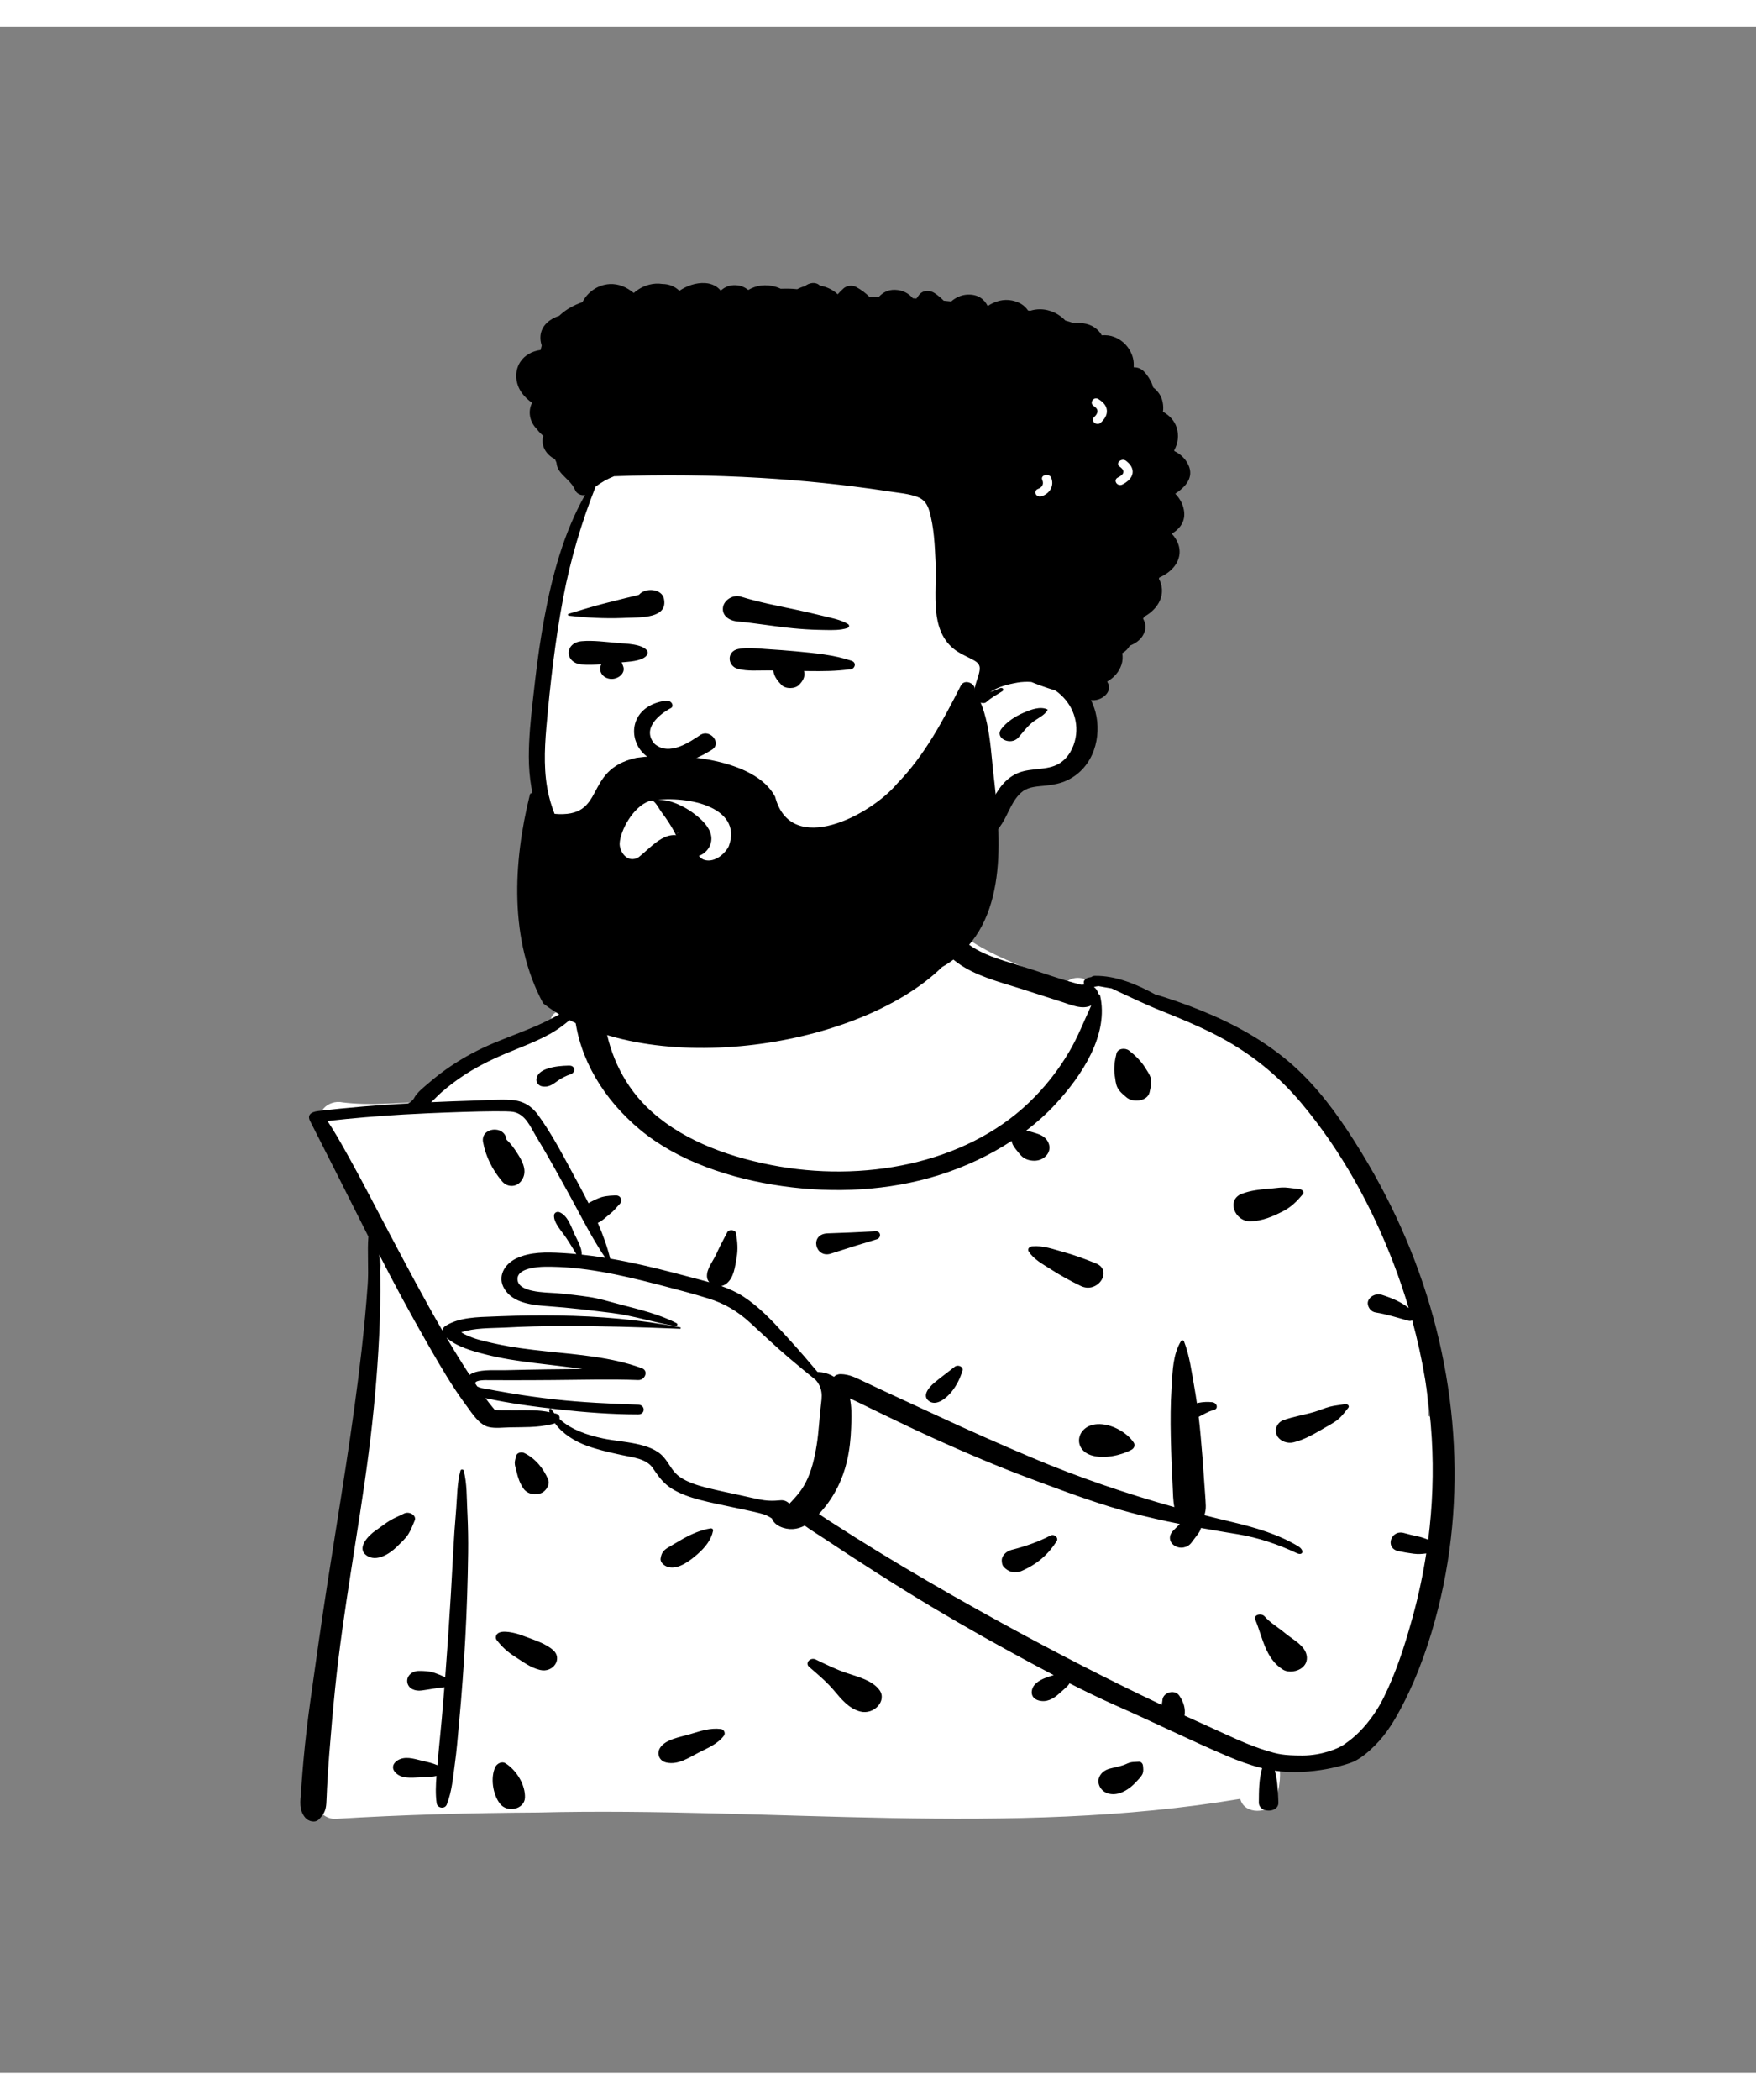 <svg width="400" height="478" viewBox="0 0 474 552" fill="none" xmlns="http://www.w3.org/2000/svg">
<rect x="0" y="0" width="474" height="552" fill="#808080" stroke="none"/>
<path fill-rule="evenodd" clip-rule="evenodd" d="M102.345 336.289C103.656 333.183 101.741 330.085 100.68 327.08C96.907 316.659 92.788 306.237 86.961 296.519C84.754 293.268 88.385 289.28 92.593 290.197C99.797 291.067 107.225 290.374 114.442 289.99C117.081 284.098 124.125 281.653 129.668 278.26C135.959 274.872 142.079 270.98 148.621 268.009C148.985 265.202 152.929 264.507 155.341 266.515C161.964 262.959 169.908 263.619 177.008 261.289C182.403 253.764 182.808 245.85 184.237 238.59C184.859 235.425 184.198 232.371 186.704 229.55C195.122 219.332 228.384 214.902 240.647 220.957C247.249 217.404 247.407 223.839 248.456 227.81C249.621 229.797 250.252 232.047 250.057 234.418C257.148 247.199 273.37 252.977 287.899 257.658C289.721 256.144 292.326 256.335 294.06 257.588C306.653 259.95 318.875 264.103 329.425 270.587C341.412 273.613 349.854 282.026 355.958 291.047C356.631 291.998 356.79 292.968 356.593 293.858C375.365 317.604 384.324 346.032 385.583 374.744C397.654 380.996 379.845 437.16 375.699 448.82C375.695 448.819 375.691 448.817 375.687 448.816C372.997 452.925 369.943 464.65 363.212 463.743C358.595 468.249 351.236 467.363 344.97 467.709C345.991 471.087 345.49 474.953 344.275 478.291C342.838 482.265 335.788 482.399 334.789 478.067C272.391 488.529 208.368 480.181 145.269 481.752C127.025 481.863 108.783 482.35 90.582 483.472C88.02 483.63 85.421 481.37 85.596 479.168C89.509 443.242 93.184 395.982 97.559 360.408C98.597 352.295 99.418 344.093 102.345 336.289Z" fill="white"/>
<path fill-rule="evenodd" clip-rule="evenodd" d="M247.427 223.175C247.248 222.754 246.519 222.81 246.505 223.283C246.218 233.384 249.132 245.728 258.498 252.551C263.306 256.053 269.663 257.656 275.501 259.498L276.159 259.708L286.473 263.023C289.208 263.903 292.159 265.256 294.575 264.013C292.62 268.197 290.979 272.497 288.597 276.529C285.633 281.549 282.05 286.142 277.663 290.319C260.286 306.868 232.785 311.916 208.106 307.067C195.398 304.57 183.032 299.838 174.362 291.207C167.772 284.646 163.987 275.841 163.094 267.155C163.355 267.191 163.629 267.19 163.909 267.137C167.032 266.549 170.184 265.104 172.932 263.688L173.197 263.551C175.84 262.178 178.596 260.604 180.493 258.47C181.749 257.057 183.036 254.047 184.355 249.438C184.894 246.84 185.399 241.665 185.312 239.039C185.304 238.791 184.031 238.645 183.894 238.903C182.717 241.132 182.337 246.03 181.428 248.35L181.245 248.814C180.275 251.237 179.443 254.187 177.431 256.146C173.655 259.824 167.957 261.381 162.871 263.225C162.506 259.068 154.812 259.165 154.909 263.501C154.915 263.736 154.927 263.97 154.936 264.204C154.33 264.492 153.746 264.822 153.2 265.139L152.668 265.451C150.654 266.634 148.624 267.757 146.479 268.761C142.326 270.703 137.929 272.243 133.674 274.007C129.369 275.791 125.343 277.916 121.584 280.46C119.818 281.655 118.126 282.927 116.52 284.279L116.084 284.65C114.556 285.963 112.567 287.432 111.696 289.158C111.504 289.539 110.543 290.424 110.021 290.454C101.936 290.911 93.869 291.557 85.835 292.525C83.755 292.776 82.933 293.701 83.702 295.197C86.344 300.338 96.687 320.87 99.437 326.381C99.116 330.429 99.55 335.194 99.26 339.243C98.837 345.152 98.282 351.059 97.618 356.951C95.24 378.029 91.634 399.004 88.376 419.99C86.745 430.493 85.259 441.011 83.791 451.532C83.05 456.848 82.421 462.17 81.937 467.509C81.736 469.734 81.553 471.96 81.392 474.188L81.253 476.163C81.061 478.649 80.62 481.023 82.403 483.157C83.211 484.125 85.057 484.67 86.12 483.571C87.456 482.188 87.952 481.156 88.08 479.34C88.177 477.95 88.201 476.553 88.274 475.162C88.433 472.146 88.632 469.132 88.866 466.119C89.332 460.096 89.864 454.074 90.48 448.062C92.64 426.978 96.746 406.053 99.478 385.022C100.854 374.419 101.832 363.796 102.35 353.134C102.609 347.81 102.703 342.487 102.642 337.158C102.619 335.167 102.51 333.186 102.352 331.209C106.444 339.232 110.747 347.178 115.245 355.018L116.311 356.874C119.161 361.83 122.088 366.804 125.514 371.475L126.103 372.272C127.491 374.169 129.387 377.161 131.918 377.76C133.681 378.177 135.835 377.883 137.643 377.853C139.437 377.824 141.232 377.817 143.025 377.755C145.036 377.685 146.954 377.457 148.897 377.005C149.22 376.93 149.526 376.849 149.804 376.745C151.762 379.509 155.088 381.615 158.489 382.842C161.213 383.825 164.069 384.498 166.929 385.122L167.938 385.34C171.004 386 174.511 386.313 176.24 388.868L176.642 389.46C177.928 391.345 179.161 393 181.289 394.352C183.579 395.807 186.292 396.722 188.995 397.434C191.763 398.163 194.595 398.721 197.405 399.319L198.171 399.483C200.026 399.883 201.898 400.251 203.742 400.687C204.529 400.873 205.33 401.064 206.102 401.294C207.005 401.561 207.662 401.98 208.375 402.435C209.016 404.367 211.755 405.416 214.008 405.282C215.191 405.211 216.252 404.865 217.217 404.357C218.902 405.595 220.758 406.704 222.476 407.851C224.881 409.457 227.296 411.052 229.725 412.632C234.732 415.889 239.777 419.102 244.874 422.253C253.923 427.845 263.166 433.181 272.568 438.319C276.488 440.461 280.435 442.6 284.42 444.688L283.995 444.824L283.151 445.099C281.157 445.742 278.935 446.78 278.549 448.787C278.243 450.379 279.273 451.477 281.095 451.671C283.26 451.902 284.945 450.582 286.293 449.322C286.888 448.766 287.554 448.25 288.124 447.678C288.356 447.444 288.535 447.175 288.692 446.892C292.625 448.892 296.6 450.825 300.638 452.632L301.648 453.081C311.661 457.5 321.407 462.341 331.505 466.634C334.139 467.754 337.351 468.965 340.698 469.792C339.81 472.763 339.824 476.025 339.801 479.041C339.78 481.98 345.192 481.966 345.078 479.041L345.023 477.628C344.924 475.253 344.763 472.788 344.11 470.476C353.973 471.888 363.827 468.82 365.661 467.899C367.686 466.883 369.524 465.257 371.054 463.748C374.327 460.52 376.599 456.649 378.614 452.756C382.931 444.418 385.989 435.505 388.225 426.592C396.469 393.729 392.923 358.556 379.536 327.054C376.191 319.183 372.242 311.486 367.717 304.067L367.155 303.15C362.64 295.813 357.621 288.505 351.246 282.262C344.606 275.759 336.415 270.702 327.496 266.776C323.144 264.861 318.666 263.2 314.088 261.729C313.353 261.492 312.613 261.28 311.871 261.078C307.101 258.454 301.312 255.944 295.521 256.042C295.128 256.048 294.809 256.177 294.571 256.371C294.292 256.413 294.013 256.465 293.733 256.535C293.116 256.689 292.464 257.273 292.553 257.873L292.583 258.072C292.599 258.169 292.62 258.264 292.655 258.355C292.448 258.382 292.245 258.425 292.046 258.483C286.505 257.133 281.054 255.068 275.647 253.402L274.415 253.027C269.887 251.657 265.241 250.315 261.527 247.605C257.831 244.909 255.052 241.416 253.043 237.641C250.568 232.989 249.46 227.95 247.427 223.175ZM136.497 468.504C135.4 467.799 134.102 468.617 133.692 469.489C132.344 472.349 133.01 476.795 134.91 479.324C136.878 481.945 141.59 480.911 141.704 477.736C141.823 474.426 139.593 470.493 136.497 468.504ZM125.165 389.507C125.066 389.135 124.397 389.139 124.297 389.507C123.383 392.864 123.405 396.479 123.137 399.921L123.106 400.303C122.784 404.098 122.513 407.904 122.321 411.706C121.942 419.187 121.49 426.668 120.983 434.143C120.731 437.85 120.462 441.556 120.174 445.261C119.274 444.828 118.346 444.448 117.385 444.112C115.945 443.61 114.542 443.552 112.995 443.566C111.11 443.582 109.691 445.013 109.94 446.606C110.212 448.341 111.983 449.085 113.821 448.837C115.857 448.562 117.902 448.136 119.958 447.96C119.729 450.825 119.493 453.689 119.242 456.551C118.909 460.341 118.476 464.126 118.171 467.917C118.142 468.279 118.111 468.641 118.078 469.004C116.853 468.454 115.551 468.172 114.075 467.826L113.691 467.733C111.549 467.202 109.258 466.468 107.275 467.711C105.942 468.547 105.676 469.922 106.78 471.024C108.454 472.697 110.931 472.372 113.243 472.287L114.487 472.248C115.66 472.208 116.741 472.143 117.825 471.888C117.626 474.358 117.521 476.837 117.872 479.271C118.062 480.586 120.068 480.931 120.6 479.589C121.987 476.082 122.274 472.3 122.781 468.627C123.255 465.197 123.544 461.741 123.854 458.295L123.948 457.262C124.647 449.681 125.206 442.096 125.614 434.499C126.022 426.903 126.267 419.309 126.365 411.706C126.41 408.254 126.343 404.79 126.187 401.338L126.137 400.303C125.957 396.753 126.083 392.986 125.165 389.507ZM308.516 469.063C308.462 468.578 308.012 467.976 307.342 468.051C306.725 468.12 306.089 468.087 305.479 468.175C304.673 468.29 304.025 468.701 303.275 468.959C302.057 469.38 300.73 469.597 299.48 469.941C297.135 470.586 295.858 472.716 296.829 474.705C297.85 476.796 300.415 477.271 302.632 476.393C304.38 475.702 305.682 474.596 306.857 473.317L307.19 472.952C307.696 472.403 308.271 471.789 308.483 471.123C308.69 470.475 308.588 469.723 308.516 469.063ZM194.607 459.233C191.686 458.879 189.192 459.74 186.49 460.552L186.27 460.618C183.52 461.437 179.507 462.004 178.098 464.433C177.248 465.898 177.908 467.843 179.909 468.277C183.079 468.963 185.92 466.964 188.541 465.618L188.679 465.548C191.208 464.269 193.819 463.194 195.434 460.989C195.865 460.4 195.491 459.341 194.607 459.233ZM296.55 258.816C297.719 259.042 298.889 259.242 300.058 259.435C304.504 261.491 308.819 263.625 313.409 265.457C318.28 267.401 323.132 269.409 327.758 271.76C337.104 276.512 344.809 282.689 351.175 290.261C362.172 303.341 370.352 318.425 376.207 333.73C377.711 337.662 379.057 341.639 380.248 345.648C378.143 343.968 375.65 342.935 372.855 342.05C371.67 341.675 370.196 342.31 369.595 343.195C369.325 343.592 369.173 343.986 369.201 344.452C369.263 345.481 370.039 346.65 371.32 346.854C374.306 347.329 377.21 348.254 380.089 349.067C380.526 349.191 380.901 349.144 381.201 348.999C384.059 359.448 385.848 370.112 386.481 380.84C387.017 389.923 386.686 399.077 385.52 408.147C384.625 407.799 383.748 407.474 382.766 407.276C381.492 407.021 380.239 406.709 378.997 406.358C375.411 405.343 373.775 410.452 377.44 411.23C378.804 411.52 380.177 411.761 381.567 411.937C382.778 412.09 383.849 412.022 384.991 411.862C384.119 417.52 382.927 423.138 381.409 428.676L381.074 429.887C379.102 436.96 376.804 444.099 373.481 450.783C371.851 454.062 369.692 457.176 367.027 459.91C365.718 461.254 364.265 462.406 362.68 463.498C361.361 464.407 356.876 466.378 351.564 466.378C346.253 466.378 344.815 465.945 342.135 465.149C336.836 463.575 331.804 461.062 326.834 458.823L326.32 458.593C324.122 457.612 321.933 456.616 319.75 455.612C320.025 453.691 319.543 452.077 318.383 450.303C317.129 448.383 314.022 449.339 313.791 451.302L313.784 451.378C313.749 451.82 313.663 452.271 313.556 452.721C298.956 445.819 284.665 438.434 270.601 430.739C261.542 425.781 252.58 420.676 243.748 415.421C239.333 412.794 234.957 410.12 230.624 407.394C228.354 405.966 226.094 404.526 223.845 403.074C222.908 402.469 221.99 401.834 221.051 401.225C221.279 400.979 221.502 400.733 221.717 400.49C225.223 396.529 227.497 391.808 228.63 386.937C229.315 383.998 229.645 380.947 229.746 377.95L229.79 376.648C229.859 374.452 229.877 372.155 229.408 370.028C230.046 370.33 230.698 370.627 231.348 370.945C233.679 372.084 236.012 373.221 238.349 374.353C243.029 376.618 247.723 378.858 252.476 381.007C260.967 384.845 269.54 388.497 278.346 391.769L282.63 393.363C290.066 396.123 297.563 398.833 305.294 400.885C309.655 402.042 314.048 403.031 318.472 403.913L316.683 405.722C315.47 406.948 315.449 408.707 316.999 409.739C318.522 410.754 320.567 410.331 321.582 408.984L323.433 406.528C323.828 406.003 324.053 405.511 324.18 404.993C326.218 405.36 328.26 405.714 330.309 406.055L334.181 406.693C339.711 407.614 345.072 409.438 350.015 411.772C351.733 412.583 352.212 411.007 350.391 409.909C345.068 406.697 338.859 404.88 332.452 403.355L332.137 403.28C329.787 402.725 327.441 402.146 325.1 401.546C325.357 400.742 325.506 399.908 325.476 398.989C325.41 396.94 325.2 394.884 325.074 392.837C324.81 388.541 324.472 384.258 324.077 379.97C323.925 378.318 323.754 376.661 323.56 375.006C324.815 374.425 325.898 373.654 327.298 373.274L327.534 373.215C329.031 372.867 328.526 371.202 327.196 371.06C325.991 370.931 324.793 370.99 323.605 371.21C323.421 371.245 323.247 371.283 323.081 371.327C322.863 369.793 322.621 368.264 322.346 366.744C321.618 362.726 321.104 358.493 319.59 354.632C319.478 354.346 318.986 354.244 318.804 354.544C316.601 358.159 316.525 362.594 316.277 366.62L316.246 367.101C315.953 371.493 315.937 375.929 316.031 380.327C316.128 384.86 316.308 389.381 316.543 393.909C316.638 395.733 316.634 397.625 316.994 399.369C303.889 395.692 291.016 391.292 278.676 386.081C269.972 382.406 261.343 378.583 252.812 374.617C248.538 372.63 244.243 370.675 239.974 368.68C238.478 367.981 236.983 367.28 235.489 366.578L233.248 365.523C231.15 364.536 229.4 363.553 226.958 363.484C226.229 363.463 225.576 363.757 225.113 364.203C223.8 363.4 222.283 362.906 220.691 362.918C218.294 360.061 215.861 357.227 213.33 354.456L211.461 352.403C208.226 348.863 204.799 345.268 200.673 342.573C198.832 341.371 196.806 340.469 194.694 339.724C195.191 339.619 195.678 339.408 196.111 339.061C198.129 337.447 198.407 334.449 198.816 332.196C199.241 329.86 199.077 327.769 198.657 325.441C198.494 324.536 196.758 324.348 196.334 325.179C195.44 326.931 194.494 328.611 193.681 330.383L193.442 330.917C192.569 332.912 190.711 335.011 190.833 337.175C190.867 337.768 191.097 338.284 191.453 338.7C189.68 338.192 187.881 337.739 186.111 337.267C180.537 335.78 174.943 334.336 169.262 333.183C167.75 332.876 166.23 332.592 164.705 332.33C163.905 329.055 162.74 325.84 161.367 322.683C162.667 322.108 163.509 321.144 164.629 320.287C165.677 319.484 166.397 318.506 167.292 317.585C168.106 316.746 167.648 315.231 166.185 315.28L165.771 315.295C164.255 315.356 162.788 315.491 161.413 316.101L160.924 316.319C160.252 316.62 159.517 316.965 158.863 317.372C158.007 315.673 157.117 313.99 156.218 312.324L155.05 310.169C152.024 304.562 149.007 298.742 145.208 293.521C143.519 291.2 141.271 289.75 138.045 289.526C134.722 289.295 131.268 289.593 127.942 289.696C124.085 289.815 120.23 289.956 116.377 290.131C117.364 289.238 118.266 288.244 119.257 287.388C120.904 285.967 122.643 284.621 124.472 283.376C128.091 280.912 132.07 278.883 136.202 277.135C140.336 275.387 144.591 273.863 148.472 271.703C150.927 270.336 153.122 268.617 155.124 266.756C156.385 278.491 162.951 289.393 172.816 297.584C183.062 306.091 197.221 310.765 211.072 312.753C225.2 314.781 239.946 314.036 253.461 309.799C260.43 307.613 267.113 304.491 273.074 300.576C273.139 300.916 273.218 301.253 273.373 301.569C273.58 301.995 273.835 302.357 274.126 302.731L274.646 303.386C274.973 303.798 275.307 304.207 275.679 304.589C276.58 305.515 277.857 305.921 279.231 305.916C281.864 305.909 283.858 303.681 283.149 301.478C282.704 300.094 281.751 299.261 280.264 298.719C279.794 298.547 279.315 298.404 278.833 298.263L278.472 298.157C277.985 298.013 277.501 297.876 277 297.796C279.823 295.647 282.441 293.309 284.786 290.786C292.141 282.875 299.396 271.795 296.937 261.288C296.894 261.108 296.706 260.994 296.503 260.966C296.36 260.228 295.906 259.515 295.283 259.035C295.702 258.94 296.125 258.867 296.55 258.816ZM220.176 440.474C218.719 439.775 217.215 441.436 218.398 442.462L220.166 443.988C221.806 445.41 223.403 446.848 224.807 448.469L225.147 448.865C227.042 451.09 229.063 453.668 232.168 454.5C235.924 455.506 239.534 451.557 237.359 448.673C235.459 446.153 231.8 445.202 228.645 444.16C225.661 443.174 222.966 441.812 220.176 440.474ZM341.347 428.842C340.491 427.876 338.259 428.385 338.844 429.753C340.743 434.196 341.517 440.254 346.313 443.205C347.86 444.157 350.291 443.719 351.564 442.62C353.012 441.371 353.07 439.612 352.242 438.088C351.232 436.23 348.749 434.882 347.008 433.466L346.852 433.337C344.98 431.767 342.954 430.659 341.347 428.842ZM140.904 433.955C139.376 433.387 135.395 432.283 134.215 433.59C134.16 433.638 134.113 433.69 134.075 433.748C133.786 434.182 133.743 434.794 134.075 435.225C135.45 437.008 136.882 438.339 138.836 439.608L139.056 439.748C141.184 441.098 143.183 442.684 145.776 443.293C149.369 444.137 151.88 440.254 149.356 437.986C147.322 436.16 144.218 435.211 141.524 434.193L140.904 433.955ZM285.225 408.57C285.826 407.633 284.598 406.483 283.485 407.069C280.312 408.743 276.616 409.998 273.051 410.9C271.609 411.265 270.308 412.527 270.415 413.889L270.432 414.095C270.474 414.576 270.551 415.053 270.905 415.453C272.146 416.854 273.922 417.394 275.819 416.565C280.045 414.717 282.938 412.137 285.225 408.57ZM192.479 405.731C192.556 405.337 192.222 405.032 191.757 405.108C189.076 405.547 186.599 406.665 184.296 407.949C183.061 408.638 181.87 409.395 180.638 410.091C179.115 410.951 178.546 411.66 178.321 413.237C178.172 414.278 179.298 415.229 180.331 415.516C183.146 416.299 186.371 413.729 188.277 412.059L188.363 411.984C190.359 410.228 192.006 408.152 192.479 405.731ZM111.936 403.003C112.547 401.579 110.441 400.398 109.063 401.097C107.766 401.756 106.358 402.302 105.134 403.057C104.01 403.751 102.985 404.573 101.906 405.325L101.373 405.689C99.395 407.061 96.131 410.454 98.959 412.423C101.65 414.296 105.218 411.904 107.025 410.154L107.151 410.03C108.19 408.994 109.472 407.869 110.226 406.659C110.935 405.52 111.417 404.212 111.936 403.003ZM138.478 292.73C141.849 293.295 143.223 296.886 144.642 299.226C147.992 304.75 151.073 310.374 154.168 316.006C155.12 317.739 156.048 319.484 156.984 321.227C157.041 321.363 157.114 321.498 157.201 321.63C159.118 325.193 161.092 328.732 163.4 332.113C161.288 331.772 159.165 331.481 157.034 331.252C157.142 329.52 155.768 327.203 155.088 325.745L155.032 325.623C154.184 323.755 153.296 320.812 151.115 319.843C150.388 319.52 149.61 319.924 149.555 320.615C149.389 322.671 151.72 325.024 152.859 326.769C153.548 327.825 154.219 328.885 154.873 329.957C155.119 330.358 155.323 330.753 155.575 331.106C154.476 331.004 153.376 330.912 152.273 330.846L151.554 330.803C147.464 330.57 143.12 330.504 139.424 332.245C135.996 333.859 134.243 337.305 136.127 340.443C138.474 344.353 143.641 344.871 148.185 345.188C153.86 345.583 159.549 346.296 165.184 346.992C171.013 347.711 176.502 349.565 182.244 350.518C182.778 350.607 183.111 350.004 182.621 349.747C178.092 347.368 172.585 346.058 167.521 344.725L167.111 344.616C164.365 343.888 161.68 343.057 158.838 342.644C156.08 342.243 153.304 341.918 150.522 341.671L150.252 341.649C147.189 341.428 139.374 341.504 139.704 337.59C139.923 334.999 144.802 334.552 147.029 334.521C157.241 334.38 167.526 336.719 177.231 339.225L179.398 339.786C183.372 340.817 187.351 341.879 191.251 343.089C195.669 344.459 199.151 346.596 202.369 349.521C205.937 352.764 209.393 356.081 213.095 359.214C215.429 361.19 217.793 363.131 220.175 365.055C220.714 365.657 221.144 366.311 221.443 367.16C221.947 368.593 221.831 369.926 221.64 371.399C221.161 375.118 221.055 378.876 220.453 382.583C219.896 386.018 219.117 389.579 217.464 392.765C216.809 394.027 215.958 395.267 214.988 396.375L214.205 397.253C213.863 397.635 213.482 398.052 213.081 398.445C212.493 397.826 211.641 397.423 210.652 397.523C208.55 397.737 206.897 397.686 204.834 397.269C203.238 396.947 201.654 396.569 200.065 396.219C196.944 395.532 193.794 394.907 190.705 394.118L190.174 393.98C187.872 393.371 185.57 392.608 183.654 391.325C181.428 389.835 180.743 387.685 179.094 385.826C175.573 381.856 167.965 381.939 162.814 380.851C158.436 379.928 154.223 378.47 151.193 375.729L151.016 375.565C151.151 375.076 150.933 374.524 150.406 374.271L150.291 374.216C150.086 374.117 149.865 374.076 149.648 374.08C149.367 373.723 149.096 373.355 148.849 372.963C148.646 372.64 148.139 372.878 148.206 373.197C148.245 373.387 148.3 373.573 148.352 373.759C145.418 373.108 142.195 373.232 139.215 373.234L135.348 373.222C134.679 373.215 133.682 373.186 133.593 373.152L133.502 373.117C133.261 373.026 133.603 373.176 133.435 372.983C133.249 372.77 133.067 372.555 132.888 372.337C132.247 371.564 131.641 370.766 131.046 369.962C137.522 371.385 144.23 372.271 150.841 373.01C157.935 373.803 165.121 374.353 172.278 374.359C174.251 374.361 174.233 371.79 172.278 371.726C164.7 371.476 157.161 371.13 149.634 370.292C145.742 369.858 141.865 369.314 138.011 368.678C136.523 368.432 135.038 368.172 133.557 367.897L132.447 367.687C131.751 367.555 129.783 367.363 128.823 366.808C128.635 366.528 128.446 366.249 128.259 365.969C128.351 364.988 131.242 365.12 131.919 365.118C133.841 365.115 135.763 365.128 137.685 365.133C141.528 365.142 145.371 365.114 149.214 365.087C156.894 365.033 164.602 364.802 172.275 365.085C174.137 365.153 175.116 362.575 173.275 361.897C165.148 358.903 156.126 358.252 147.448 357.332C142.884 356.848 138.318 356.289 133.857 355.31L132.754 355.068C129.952 354.448 126.857 353.691 124.497 352.214C128.044 350.976 132.453 351.118 136.13 350.942L136.411 350.928C141.56 350.655 146.717 350.516 151.875 350.509C162.429 350.497 172.987 350.819 183.529 351.251C183.794 351.262 183.848 350.901 183.591 350.853C172.756 348.813 161.743 347.83 150.654 347.679C145.49 347.608 140.323 347.671 135.163 347.868L133.27 347.944C128.87 348.107 123.988 348.151 120.308 350.444C119.746 350.793 119.451 351.239 119.404 351.711C114.468 343.22 109.908 334.55 105.331 325.939C101.772 319.243 98.346 312.491 94.657 305.847L93.463 303.697C91.864 300.829 90.226 297.961 88.407 295.197C95.209 294.413 102.049 293.868 108.892 293.451C115.128 293.07 135.476 292.228 138.478 292.73ZM141.49 384.764C140.714 384.392 139.526 384.696 139.334 385.521C139.192 386.136 138.949 386.818 138.949 387.447C138.949 388.2 139.261 389.018 139.428 389.755C139.811 391.45 140.282 392.827 141.28 394.336C141.905 395.281 143.166 395.922 144.434 395.897C145.438 395.877 146.327 395.644 147.016 394.974C147.841 394.17 148.408 392.989 147.955 391.907C146.77 389.073 144.59 386.25 141.49 384.764ZM306.011 381.937C304.196 379.194 299.894 376.742 296.139 376.985C290.502 377.349 289.352 383.9 294.81 385.463C298.072 386.397 302.561 385.438 305.415 383.9C306.184 383.486 306.466 382.625 306.011 381.937ZM363.951 372.565C364.363 372.048 363.682 371.457 363.067 371.573C361.705 371.831 360.236 371.944 358.902 372.295C357.535 372.653 356.213 373.248 354.859 373.658C352.023 374.515 348.995 374.945 346.25 375.98C345.153 376.393 344.291 377.764 344.392 378.775L344.418 379.011C344.479 379.513 344.579 379.951 344.904 380.409C345.778 381.64 347.508 382.276 349.141 381.897C352.171 381.195 355.131 379.39 357.714 377.891L358.192 377.618C359.32 376.976 360.534 376.305 361.443 375.479C362.393 374.617 363.173 373.541 363.951 372.565ZM259.805 362.587C260.154 361.503 258.592 360.787 257.681 361.52C255.861 362.983 253.958 364.34 252.175 365.84L252.055 365.942C250.779 367.049 248.922 369.182 250.582 370.615C252.709 372.45 255.671 369.727 256.812 368.307C258.26 366.507 259.128 364.693 259.805 362.587ZM120.524 353.626C123.224 356.094 127.384 357.229 131.047 358.169C135.39 359.282 139.864 359.948 144.343 360.495C148.672 361.024 152.966 361.497 157.226 362.103C154.004 362.138 150.782 362.158 147.568 362.208C143.86 362.266 140.155 362.335 136.449 362.428C133.75 362.496 130.583 362.176 128.018 363.042C127.556 363.198 127.124 363.414 126.747 363.676C124.59 360.368 122.524 357.013 120.524 353.626ZM287.067 330.547C284.249 329.775 281.599 328.75 278.611 329.016C277.817 329.086 277.249 329.753 277.682 330.412C279.098 332.562 281.4 333.776 283.666 335.214L283.866 335.342C286.347 336.934 289.01 338.385 291.708 339.691C296.352 341.94 300.514 335.503 295.824 333.614C293.002 332.478 290.037 331.362 287.067 330.547ZM236.329 324.959C232.018 325.203 227.709 325.37 223.392 325.52C218.391 325.695 220.072 332.335 224.25 330.991C228.376 329.663 232.503 328.352 236.667 327.114C237.935 326.737 237.833 324.94 236.409 324.956L236.329 324.959ZM346.912 313.145C345.795 313.078 344.668 313.288 343.549 313.382L342.358 313.482C339.903 313.692 337.602 313.952 335.261 314.814C330.941 316.405 333.261 322.397 337.597 322.26C340.802 322.158 343.543 320.97 346.249 319.587C348.615 318.379 350.065 316.866 351.663 314.968C352.192 314.34 351.455 313.635 350.734 313.572C349.465 313.46 348.182 313.222 346.912 313.145ZM130.392 300.908C131.107 304.757 132.881 308.365 135.554 311.505C136.898 313.083 139.257 313.143 140.588 311.505C142.472 309.188 141.31 306.533 139.891 304.308L139.472 303.656C138.836 302.679 137.86 301.254 136.745 300.269L136.727 300.169C136.129 296.139 129.656 296.943 130.392 300.908ZM304.777 276.208C303.702 275.372 301.722 275.623 301.374 276.983C300.885 278.887 300.588 281.033 300.908 282.965C301.081 284.013 301.146 285.189 301.624 286.165C302.137 287.215 303.124 288.022 304.054 288.812C305.911 290.387 309.825 289.866 310.322 287.384L310.386 287.079C310.636 285.904 310.956 284.649 310.585 283.484C310.306 282.606 309.681 281.71 309.164 280.895L309.055 280.721C308.019 279.057 306.405 277.472 304.777 276.208ZM153.693 280.259L153.304 280.262C150.304 280.314 144.819 280.944 144.79 284.143C144.783 284.897 145.43 285.678 146.298 285.852C148.091 286.211 149.25 285.296 150.528 284.372C151.573 283.617 152.792 283.014 154.057 282.58C155.424 282.11 155.335 280.257 153.693 280.259Z" fill="black"/>
<path fill-rule="evenodd" clip-rule="evenodd" d="M148.511 155.577C150.06 144.911 154.925 133.587 160.042 123.643C171.548 102.62 197.888 99.725 221.5 95.391C244.801 92.463 269.476 89.82 292.426 95.661C305.327 98.388 310.367 111.649 308.33 122.113C307.168 128.633 303.729 134.805 300.796 140.848C294.967 153.258 291.268 166.545 291.262 179.982C291.662 188.763 293.098 198.785 281.405 202.504C270.278 207.279 269.338 220.223 255.406 227.567C249.772 237.415 234.426 238.282 223.38 240.566C216.399 241.719 209.339 242.568 202.26 243.116C181.762 245.383 165.364 240.257 154.634 224.499C147.454 214.909 142.107 203.836 143.428 192.214C144.743 179.974 146.935 167.8 148.511 155.577Z" fill="white"/>
<path fill-rule="evenodd" clip-rule="evenodd" d="M221.323 69.84C220.153 68.696 218.351 69.088 217.257 69.993C216.545 70.174 215.854 70.444 215.203 70.8C213.73 70.637 212.186 70.637 210.741 70.683C210.391 70.513 210.015 70.362 209.606 70.233C206.685 69.311 204.099 69.779 201.965 71.013C200.938 70.174 199.641 69.647 197.984 69.727C196.505 69.798 195.451 70.399 194.547 71.19C193.647 70.069 192.19 69.269 190.376 69.158C187.84 69.002 185.403 69.88 183.383 71.239C182.205 70.073 180.601 69.404 178.812 69.397C177.636 69.213 176.394 69.285 175.272 69.578C173.643 70.002 172.213 70.798 171.074 71.83C169.271 70.341 167.065 69.269 164.522 69.426C161.23 69.631 158.501 71.72 157.232 74.291C155.004 75.061 152.947 76.159 151.228 77.726C151.136 77.808 151.049 77.895 150.957 77.981C150.031 78.276 149.159 78.694 148.391 79.245C145.958 80.992 145.416 83.519 146.221 85.996C146.108 86.393 146.012 86.796 145.925 87.199C143.647 87.498 141.577 88.632 140.4 90.48C138.79 93.015 139.107 96.356 140.851 98.776C141.601 99.817 142.553 100.694 143.622 101.461C142.413 103.83 142.993 106.658 144.942 108.574C145.417 109.235 146 109.831 146.655 110.371C145.932 112.82 147.219 115.348 149.789 116.657L150.009 117.132C150.046 117.21 150.084 117.289 150.122 117.367C150.151 117.468 150.186 117.565 150.22 117.663C150.282 118.533 150.614 119.386 151.272 120.189C152.62 121.837 154.291 122.911 155.177 124.833L155.266 125.035C155.646 125.945 156.877 126.587 157.925 126.306C152.105 136.619 149.054 148.095 146.96 159.341C145.915 164.951 145.109 170.581 144.456 176.232L143.814 181.86C143.251 186.863 142.749 191.882 142.745 196.9C142.737 208.254 146.501 219.175 154.579 228.21C162.219 236.75 173.03 242.94 185.243 245.378C197.852 247.891 212.644 246.901 223.951 241.147C227.285 239.455 224.364 235.386 220.972 236.747C214.551 239.325 208.025 241.241 200.906 241.669C193.967 242.09 187.012 241.341 180.432 239.383C169.546 236.139 160.283 229.344 154.328 220.882C151.395 216.712 149.271 212.186 148.14 207.404C146.733 201.444 146.945 195.283 147.462 189.246L147.498 188.835C148.52 177.204 149.868 165.502 152.046 153.987C153.971 143.804 156.932 133.828 160.775 124.072C162.28 122.929 163.964 121.982 165.767 121.264C178.963 120.788 192.183 120.927 205.363 121.713C216.603 122.387 227.788 123.528 238.889 125.191L240.078 125.371C242.536 125.749 245.265 125.965 247.58 126.819C249.566 127.553 250.372 128.965 250.872 130.7C252.133 135.089 252.325 139.893 252.537 144.394C252.746 148.794 252.274 153.231 252.683 157.616C253.03 161.285 254.119 165.041 257.269 167.695C258.917 169.084 260.945 169.844 262.848 170.899C264.079 171.58 264.6 172.282 264.442 173.542C264.099 176.3 261.525 179.775 264.417 182.137C264.926 182.551 265.806 182.605 266.307 182.137C267.5 181.018 269.148 180.164 270.563 179.26C271.155 178.886 270.663 178.159 269.991 178.418C269.106 178.76 268.205 179.163 267.283 179.516C269.319 178.069 272.215 177.359 274.627 176.938C275.841 176.729 277.118 176.668 278.382 176.765C279.317 177.15 280.272 177.507 281.228 177.856C282.442 178.296 283.669 178.695 284.904 179.073C289.189 182.087 291.233 186.988 290.341 191.781C289.852 194.427 288.438 197.304 285.772 198.849C282.613 200.678 278.382 199.893 274.969 201.251C271.773 202.521 269.828 205.089 268.372 207.746L267.765 208.853C266.413 211.302 265.024 213.687 263.177 215.916C261.041 218.498 258.425 220.817 255.571 222.808C254.186 223.772 252.71 224.639 251.185 225.429L250.768 225.642C249.224 226.424 248.119 227.169 248.014 228.821C247.981 229.398 248.402 229.923 248.945 230.222C251.281 231.5 253.606 229.902 255.55 228.785C257.649 227.583 259.656 226.229 261.512 224.753C265.042 221.952 268.097 218.624 270.446 215.012C272.236 212.262 273.254 208.391 276.083 206.259C277.81 204.959 280.251 204.949 282.409 204.711C284.416 204.488 286.314 204.128 288.1 203.274C295.364 199.792 297.417 191.363 295.694 184.849C295.402 183.75 294.993 182.681 294.488 181.651C297.192 182.04 300.229 179.628 299.132 177.193C299.049 177.01 298.953 176.837 298.861 176.661C300.643 175.649 302.049 174.115 302.716 172.109C303.058 171.072 303.108 170.024 302.929 169.012C303.793 168.512 304.506 167.824 304.965 166.978C306.401 166.405 307.673 165.549 308.433 164.325C309.484 162.635 309.351 161.08 308.549 159.679C308.662 159.503 308.771 159.323 308.875 159.139C311.817 157.53 313.869 154.757 313.636 151.682C313.561 150.663 313.269 149.745 312.818 148.917C312.856 148.812 312.893 148.704 312.926 148.6C315.388 147.519 317.424 145.745 318.15 143.375C318.876 140.991 318.021 138.615 316.31 136.785C318.814 135.205 320.32 132.998 319.406 129.659C319.035 128.302 318.288 127.067 317.278 126.026C317.283 125.994 317.291 125.962 317.299 125.929L317.533 125.772C320.624 123.668 322.401 120.986 320.504 117.687C319.653 116.204 318.438 115.17 317.011 114.489L316.94 114.295C317.963 112.405 318.309 110.305 317.604 108.098C317.028 106.28 315.664 104.832 313.92 103.871C314.036 103.057 314.02 102.189 313.832 101.249C313.519 99.662 312.605 98.275 311.27 97.292C311.22 97.083 311.157 96.878 311.086 96.673C310.636 95.416 309.793 94.052 308.817 93.04C308.011 92.201 307.11 91.894 306.008 91.862C306.075 91.088 306.029 90.303 305.846 89.507C305.282 87.052 303.471 84.743 300.789 83.695C299.687 83.267 298.527 83.141 297.409 83.245C296.457 81.517 294.601 80.264 292.318 79.994C291.43 79.886 290.603 79.893 289.844 79.991C289.414 79.817 288.968 79.663 288.5 79.522C288.192 79.429 287.879 79.342 287.566 79.256C286.51 78.125 285.121 77.221 283.498 76.678C281.624 76.048 279.717 76.112 278.027 76.641L277.489 76.544C276.646 75.284 275.303 74.308 273.237 73.865C270.892 73.365 268.485 74.063 266.641 75.335C266.632 75.335 266.624 75.335 266.611 75.331C265.647 73.469 263.999 72.173 261.233 72.263C259.51 72.321 257.953 73.059 256.752 74.111C256.084 74.038 255.416 73.973 254.745 73.909C254.035 73.192 253.247 72.523 252.375 71.921C250.948 70.934 249.091 71.014 248.039 72.403C247.81 72.706 247.597 73.012 247.384 73.318L246.42 73.26C245.285 71.939 243.737 71.046 241.618 70.974C239.673 70.906 238.288 71.727 237.232 72.875C236.373 72.857 235.509 72.843 234.646 72.832C233.64 71.827 232.455 70.942 231.103 70.207C230.068 69.645 228.541 69.836 227.702 70.585C227.136 71.094 226.608 71.626 226.118 72.176C224.854 70.953 223.147 70.148 221.323 69.84ZM282.734 184.183C280.785 183.225 278.165 184.262 276.279 185.076C273.98 186.066 271.698 187.56 270.291 189.433C268.376 191.982 272.878 194.042 274.894 191.755C276.133 190.347 277.122 188.929 278.624 187.697C279.997 186.566 281.987 185.81 282.776 184.32C282.805 184.269 282.797 184.212 282.734 184.183ZM281.365 122.303L281.329 122.213C280.775 120.905 283.193 120.341 283.742 121.638C284.575 123.605 283.615 125.743 281.365 126.592C280.741 126.827 280.028 126.745 279.652 126.204C279.336 125.749 279.483 124.959 280.101 124.726C281.367 124.249 281.792 123.405 281.365 122.303ZM302.199 118.645C300.989 117.723 302.765 116.2 303.97 117.118C305.094 117.974 305.927 119.137 305.711 120.475C305.49 121.838 304.299 122.8 302.995 123.481C301.613 124.202 300.353 122.334 301.732 121.615L301.886 121.533C302.465 121.223 303.142 120.797 303.24 120.187C303.344 119.539 302.708 119.033 302.199 118.645ZM295.328 102.38L295.242 102.325C293.942 101.524 295.191 99.65 296.506 100.46C297.712 101.202 298.679 102.168 298.781 103.498C298.88 104.792 298.117 105.913 297.12 106.823C296.011 107.835 294.242 106.306 295.35 105.296C296.429 104.311 296.64 103.237 295.328 102.38Z" fill="black"/>
<path fill-rule="evenodd" clip-rule="evenodd" d="M176.609 208.417C176.319 208.349 176.064 208.685 176.304 208.869C177.286 209.621 177.91 211.022 178.627 211.978C179.309 212.886 179.966 213.786 180.566 214.737C181.238 215.803 181.887 216.866 182.41 217.994L182.514 218.221C182.357 218.543 182.235 218.861 182.144 219.069L182.118 219.128C181.224 221.098 183.1 223.287 185.216 223.837C188.836 224.779 191.941 222.214 192.027 219.164C192.095 216.764 190.21 214.626 188.295 213.04C186.62 211.652 184.744 210.471 182.646 209.606C181.72 209.225 180.758 208.906 179.753 208.721C178.725 208.532 177.616 208.652 176.609 208.417ZM183.43 217.113C183.165 217.221 182.938 217.485 182.747 217.793C182.843 217.532 183.039 217.272 183.43 217.113ZM181.166 183.772C178.015 185.425 173.214 189.279 176.603 193.376C180.593 196.989 186.338 192.847 189.169 190.973C191.793 189.522 194.743 193.256 192.307 194.951C171.852 208.02 163.551 184.204 179.572 181.829C181.336 181.567 181.991 183.261 181.166 183.772ZM207.066 167.902L206.509 167.862C204.094 167.678 201.649 167.398 199.268 167.869C196.069 168.503 196.304 172.52 199.268 173.258C201.881 173.909 204.776 173.627 207.473 173.649C207.898 173.653 208.321 173.662 208.745 173.669C208.829 174.539 209.16 175.289 209.666 176.039C210.029 176.577 210.492 177.088 210.948 177.566C212.031 178.701 214.586 178.676 215.679 177.566C216.488 176.744 217.132 175.799 217.142 174.686C217.145 174.402 217.105 174.099 217.026 173.802L218.498 173.824C222.101 173.871 225.731 173.85 229.269 173.356C230.528 173.581 231.557 171.621 229.82 171.035C225.098 169.441 219.823 168.972 214.812 168.493C212.237 168.247 209.648 168.078 207.066 167.902ZM166.838 166.255L166.709 166.244C163.585 165.968 160.14 165.49 157.009 165.765C152.334 166.175 152.342 171.629 157.009 172.037C158.722 172.186 160.527 172.114 162.327 171.97C161.407 173.655 162.499 175.666 164.716 175.924C166.776 176.162 168.911 174.435 168.235 172.582L168.204 172.5C168.072 172.178 167.953 171.819 167.813 171.464L168.558 171.41C170.787 171.24 173.88 170.893 174.7 169.374C174.947 168.917 174.89 168.492 174.509 168.101C172.947 166.496 169.096 166.443 166.838 166.255ZM200.066 153.768C197.805 153.059 195.454 154.718 195.161 156.588C194.823 158.743 196.624 160.162 198.907 160.419L199.021 160.431C204.06 160.91 209.061 161.786 214.106 162.281C216.398 162.505 218.706 162.653 221.013 162.706L222.662 162.738C224.682 162.782 226.849 162.822 228.714 162.222L228.707 162.211C229.202 162.087 229.43 161.471 228.879 161.134C226.893 159.922 224.216 159.464 221.905 158.888C219.581 158.309 217.239 157.775 214.892 157.273C209.962 156.221 204.842 155.265 200.066 153.768ZM179.209 154.272C178.61 151.546 174.135 151.253 172.491 153.237C171.429 153.552 169.871 153.88 168.906 154.127C167.225 154.557 165.542 154.985 163.855 155.4C160.363 156.258 156.955 157.346 153.521 158.361C153.167 158.465 153.265 158.853 153.605 158.891C158.397 159.43 163.109 159.68 167.93 159.507L168.919 159.469C173.167 159.326 180.38 159.599 179.209 154.272Z" fill="black"/>
<path fill-rule="evenodd" clip-rule="evenodd" d="M172.328 224.079C176.214 221.091 180.57 215.085 186.152 219.838C187.533 221.18 188.092 224.191 190.203 224.781C193.007 225.566 195.786 223.006 196.742 221.04C200.651 210.116 184.489 207.12 175.282 208.885C170.784 210.479 167.471 216.895 167.271 220.244C167.142 222.495 169.349 225.804 172.328 224.079ZM143.012 207.242C143.05 207.097 143.103 206.966 143.167 206.846C144.885 206.286 146.245 206.858 147.086 207.926C147.058 208.191 146.966 208.46 146.908 208.723C147.557 209.902 148.142 211.361 149.02 212.379C149.194 212.391 149.374 212.375 149.547 212.332C164.114 213.645 157.002 200.491 171.777 197.224C183.199 195.598 203.842 197.461 209.23 207.72C213.479 224.106 235.086 212.688 242.18 204.166C249.75 196.411 254.644 186.933 259.363 177.737C260.36 175.791 263.473 177.182 263.134 179.05C267.496 186.601 267.351 195.671 268.431 203.944C270.269 220.448 272.059 243.593 254.29 253.671C231.138 276.254 173.324 284.223 146.62 263.473C137.376 246.322 138.516 225.399 143.012 207.242Z" fill="black"/>
</svg>
